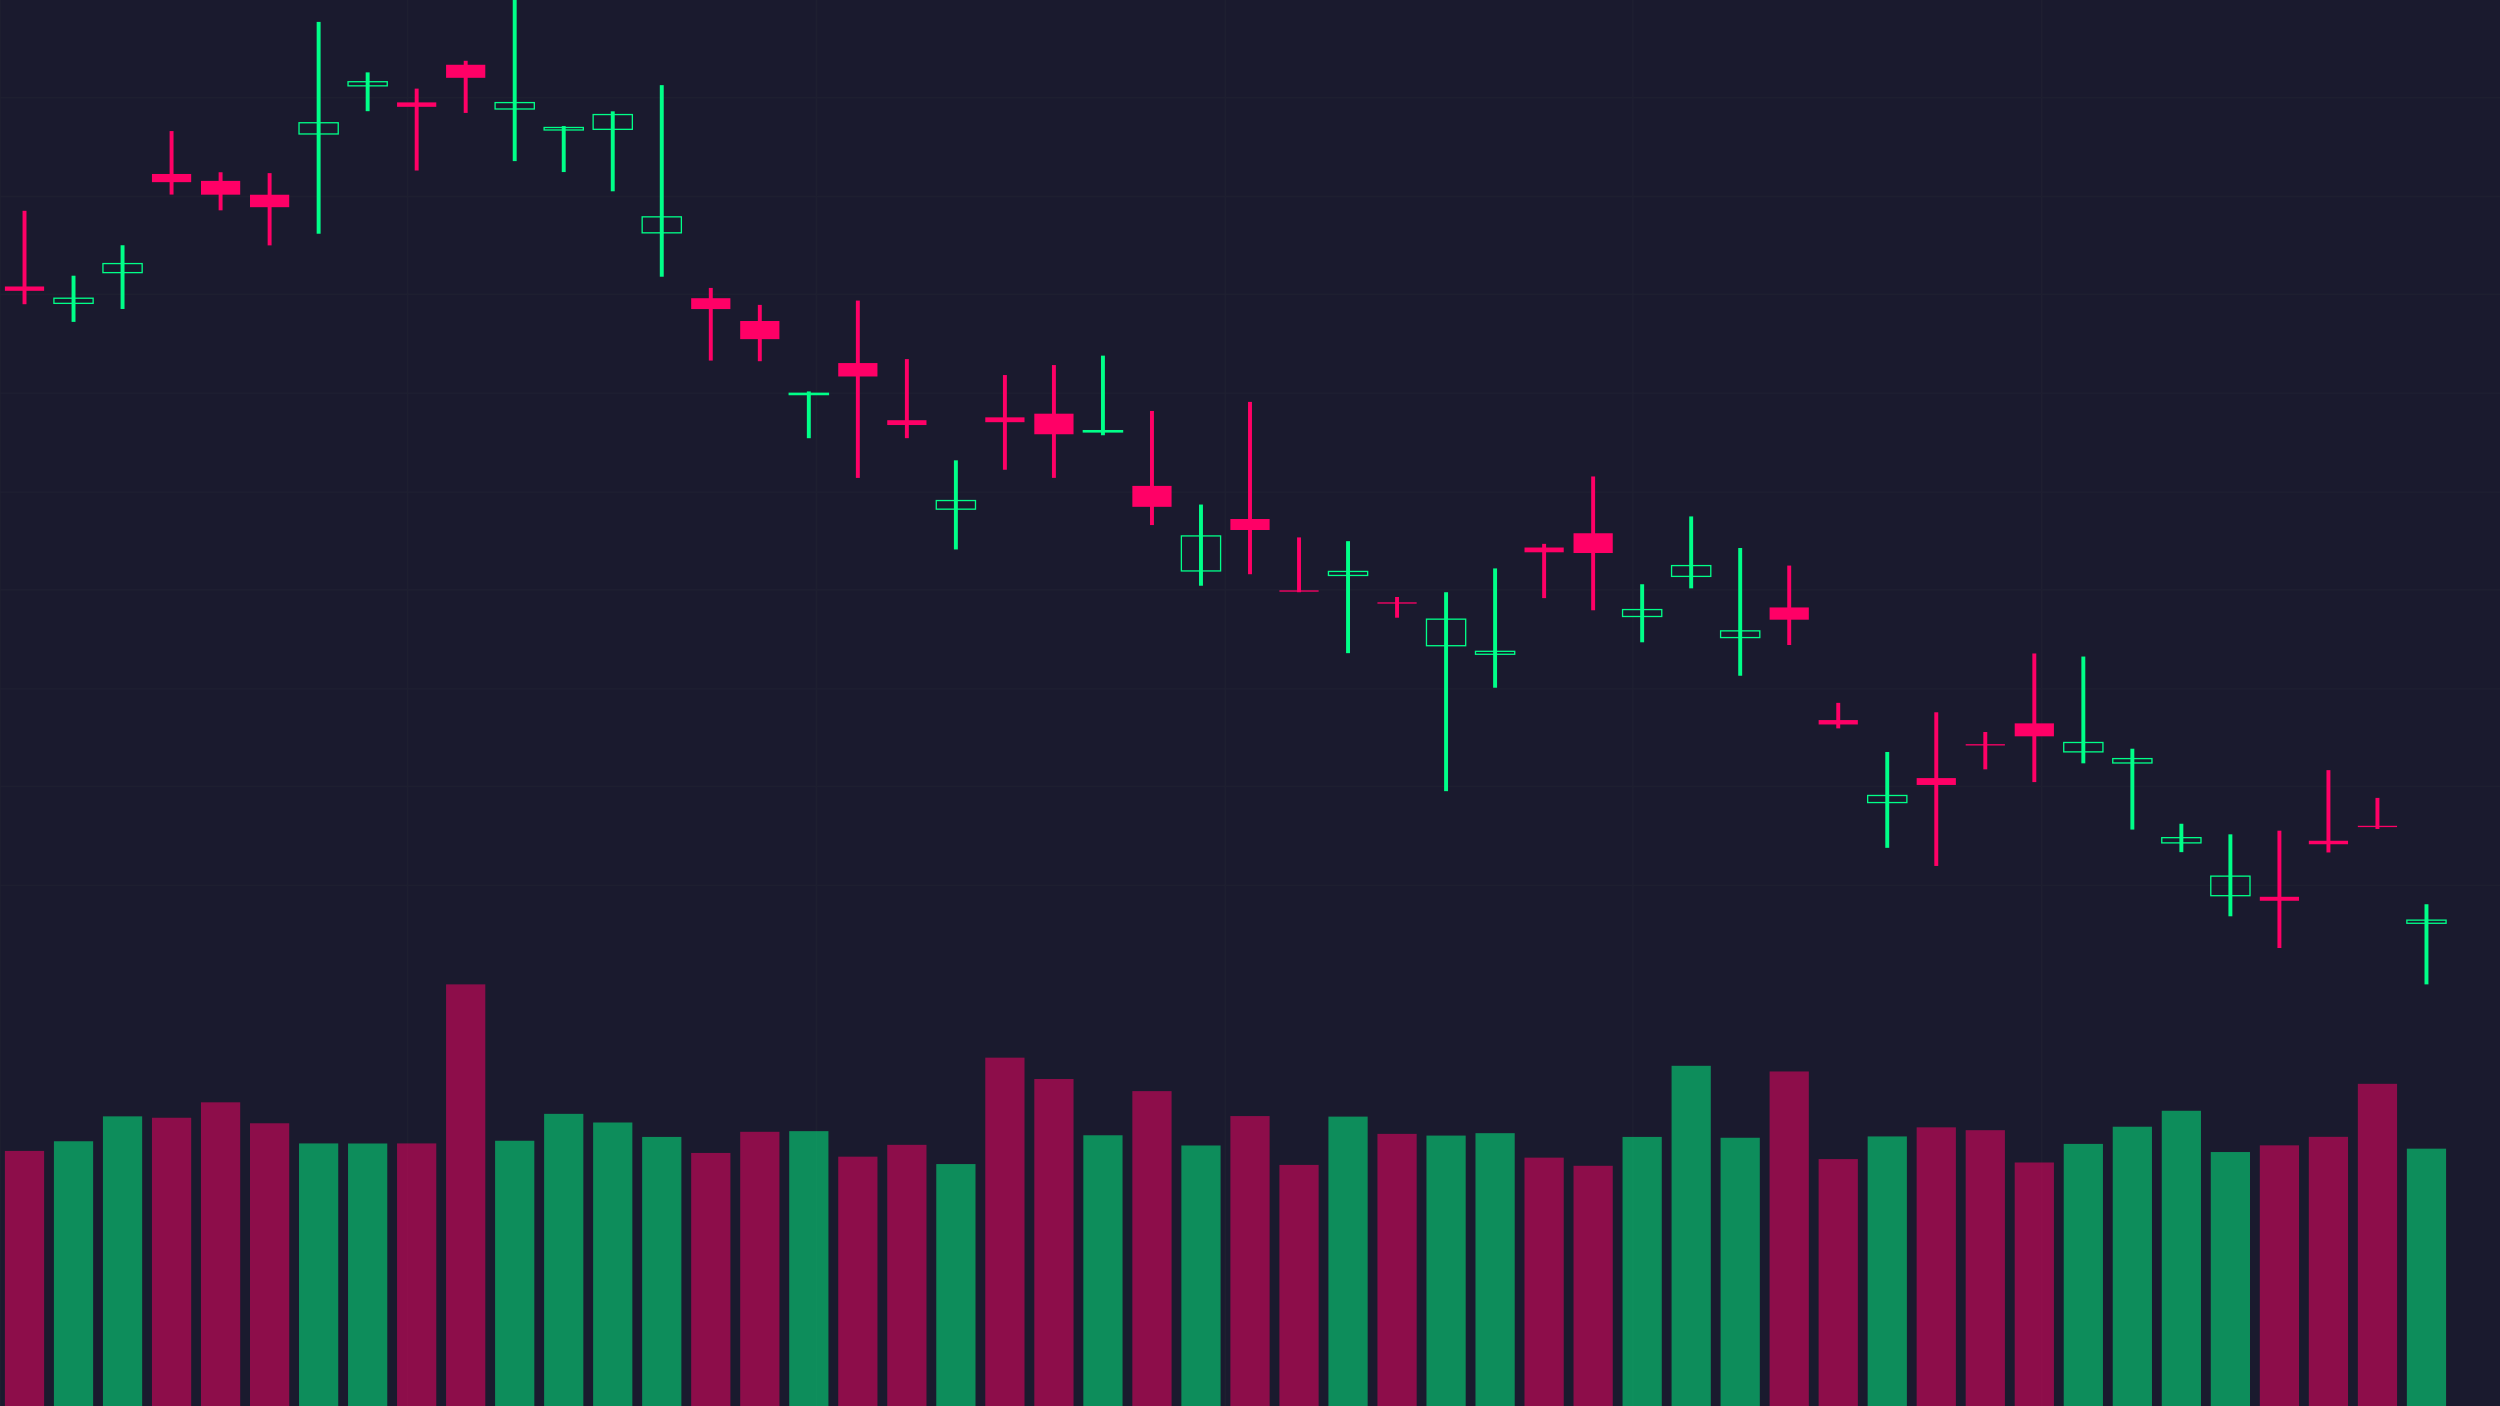 <?xml version="1.0" encoding="utf-8" ?>
<svg baseProfile="full" height="1080" version="1.1" width="1920" xmlns="http://www.w3.org/2000/svg" xmlns:ev="http://www.w3.org/2001/xml-events" xmlns:xlink="http://www.w3.org/1999/xlink"><defs /><rect fill="#1a1a2e" height="100%" width="100%" x="0" y="0" /><g id="grid" opacity="0.25" stroke="#2A2E39" stroke-width="1"><line x1="0" x2="1920" y1="75" y2="75" /><line x1="0" x2="1920" y1="151" y2="151" /><line x1="0" x2="1920" y1="226" y2="226" /><line x1="0" x2="1920" y1="302" y2="302" /><line x1="0" x2="1920" y1="378" y2="378" /><line x1="0" x2="1920" y1="453" y2="453" /><line x1="0" x2="1920" y1="529" y2="529" /><line x1="0" x2="1920" y1="604" y2="604" /><line x1="0" x2="1920" y1="680" y2="680" /><line x1="0" x2="0" y1="0" y2="1080" /><line x1="313" x2="313" y1="0" y2="1080" /><line x1="627" x2="627" y1="0" y2="1080" /><line x1="941" x2="941" y1="0" y2="1080" /><line x1="1254" x2="1254" y1="0" y2="1080" /><line x1="1568" x2="1568" y1="0" y2="1080" /></g><g id="candles"><line stroke="#ff0066" stroke-width="3.012" x1="18.824" x2="18.824" y1="161.901" y2="233.631" /><rect fill="#ff0066" height="3.327" width="30.118" x="3.765" y="220.018" /><line stroke="#00ff88" stroke-width="3.012" x1="56.471" x2="56.471" y1="211.75" y2="247.202" /><rect fill="none" height="3.953" stroke="#00ff88" stroke-width="1" width="30.118" x="41.412" y="229.023" /><line stroke="#00ff88" stroke-width="3.012" x1="94.118" x2="94.118" y1="188.355" y2="237.299" /><rect fill="none" height="6.949" stroke="#00ff88" stroke-width="1" width="30.118" x="79.059" y="202.427" /><line stroke="#ff0066" stroke-width="3.012" x1="131.765" x2="131.765" y1="100.667" y2="149.426" /><rect fill="#ff0066" height="6.279" width="30.118" x="116.706" y="133.61" /><line stroke="#ff0066" stroke-width="3.012" x1="169.412" x2="169.412" y1="132.298" y2="161.538" /><rect fill="#ff0066" height="10.584" width="30.118" x="154.353" y="138.92" /><line stroke="#ff0066" stroke-width="3.012" x1="207.059" x2="207.059" y1="132.967" y2="188.451" /><rect fill="#ff0066" height="9.56" width="30.118" x="192.0" y="149.558" /><line stroke="#00ff88" stroke-width="3.012" x1="244.706" x2="244.706" y1="16.823" y2="179.5" /><rect fill="none" height="8.615" stroke="#00ff88" stroke-width="1" width="30.118" x="229.647" y="94.273" /><line stroke="#00ff88" stroke-width="3.012" x1="282.353" x2="282.353" y1="55.592" y2="85.391" /><rect fill="none" height="3.174" stroke="#00ff88" stroke-width="1" width="30.118" x="267.294" y="62.76" /><line stroke="#ff0066" stroke-width="3.012" x1="320.0" x2="320.0" y1="68.062" y2="130.955" /><rect fill="#ff0066" height="3.401" width="30.118" x="304.941" y="78.637" /><line stroke="#ff0066" stroke-width="3.012" x1="357.647" x2="357.647" y1="46.688" y2="86.719" /><rect fill="#ff0066" height="10.014" width="30.118" x="342.588" y="49.745" /><line stroke="#00ff88" stroke-width="3.012" x1="395.294" x2="395.294" y1="0.0" y2="123.729" /><rect fill="none" height="4.919" stroke="#00ff88" stroke-width="1" width="30.118" x="380.235" y="78.788" /><line stroke="#00ff88" stroke-width="3.012" x1="432.941" x2="432.941" y1="96.823" y2="132.137" /><rect fill="none" height="1.906" stroke="#00ff88" stroke-width="1" width="30.118" x="417.882" y="97.912" /><line stroke="#00ff88" stroke-width="3.012" x1="470.588" x2="470.588" y1="85.503" y2="146.908" /><rect fill="none" height="11.357" stroke="#00ff88" stroke-width="1" width="30.118" x="455.529" y="87.976" /><line stroke="#00ff88" stroke-width="3.012" x1="508.235" x2="508.235" y1="65.394" y2="212.517" /><rect fill="none" height="12.28" stroke="#00ff88" stroke-width="1" width="30.118" x="493.176" y="166.539" /><line stroke="#ff0066" stroke-width="3.012" x1="545.882" x2="545.882" y1="221.128" y2="276.925" /><rect fill="#ff0066" height="8.341" width="30.118" x="530.824" y="229.026" /><line stroke="#ff0066" stroke-width="3.012" x1="583.529" x2="583.529" y1="234.151" y2="277.405" /><rect fill="#ff0066" height="13.922" width="30.118" x="568.471" y="246.534" /><line stroke="#00ff88" stroke-width="3.012" x1="621.176" x2="621.176" y1="300.619" y2="336.539" /><rect fill="none" height="1" stroke="#00ff88" stroke-width="1" width="30.118" x="606.118" y="302.045" /><line stroke="#ff0066" stroke-width="3.012" x1="658.824" x2="658.824" y1="230.851" y2="367.027" /><rect fill="#ff0066" height="10.302" width="30.118" x="643.765" y="278.839" /><line stroke="#ff0066" stroke-width="3.012" x1="696.471" x2="696.471" y1="275.787" y2="336.502" /><rect fill="#ff0066" height="3.712" width="30.118" x="681.412" y="322.714" /><line stroke="#00ff88" stroke-width="3.012" x1="734.118" x2="734.118" y1="353.542" y2="421.99" /><rect fill="none" height="6.622" stroke="#00ff88" stroke-width="1" width="30.118" x="719.059" y="384.418" /><line stroke="#ff0066" stroke-width="3.012" x1="771.765" x2="771.765" y1="288.045" y2="360.761" /><rect fill="#ff0066" height="3.71" width="30.118" x="756.706" y="320.526" /><line stroke="#ff0066" stroke-width="3.012" x1="809.412" x2="809.412" y1="280.377" y2="367.005" /><rect fill="#ff0066" height="15.789" width="30.118" x="794.353" y="317.718" /><line stroke="#00ff88" stroke-width="3.012" x1="847.059" x2="847.059" y1="273.132" y2="334.267" /><rect fill="none" height="1" stroke="#00ff88" stroke-width="1" width="30.118" x="832.0" y="330.734" /><line stroke="#ff0066" stroke-width="3.012" x1="884.706" x2="884.706" y1="315.612" y2="403.245" /><rect fill="#ff0066" height="16.062" width="30.118" x="869.647" y="373.175" /><line stroke="#00ff88" stroke-width="3.012" x1="922.353" x2="922.353" y1="387.492" y2="449.844" /><rect fill="none" height="26.893" stroke="#00ff88" stroke-width="1" width="30.118" x="907.294" y="411.59" /><line stroke="#ff0066" stroke-width="3.012" x1="960.0" x2="960.0" y1="308.654" y2="441.001" /><rect fill="#ff0066" height="8.437" width="30.118" x="944.941" y="398.598" /><line stroke="#ff0066" stroke-width="3.012" x1="997.647" x2="997.647" y1="412.73" y2="454.831" /><rect fill="#ff0066" height="1" width="30.118" x="982.588" y="453.403" /><line stroke="#00ff88" stroke-width="3.012" x1="1035.294" x2="1035.294" y1="415.617" y2="501.624" /><rect fill="none" height="3.069" stroke="#00ff88" stroke-width="1" width="30.118" x="1020.235" y="438.87" /><line stroke="#ff0066" stroke-width="3.012" x1="1072.941" x2="1072.941" y1="458.499" y2="474.401" /><rect fill="#ff0066" height="1" width="30.118" x="1057.882" y="462.591" /><line stroke="#00ff88" stroke-width="3.012" x1="1110.588" x2="1110.588" y1="454.837" y2="607.609" /><rect fill="none" height="20.403" stroke="#00ff88" stroke-width="1" width="30.118" x="1095.529" y="475.511" /><line stroke="#00ff88" stroke-width="3.012" x1="1148.235" x2="1148.235" y1="436.545" y2="528.164" /><rect fill="none" height="2.255" stroke="#00ff88" stroke-width="1" width="30.118" x="1133.176" y="500.218" /><line stroke="#ff0066" stroke-width="3.012" x1="1185.882" x2="1185.882" y1="417.679" y2="459.357" /><rect fill="#ff0066" height="3.666" width="30.118" x="1170.824" y="420.494" /><line stroke="#ff0066" stroke-width="3.012" x1="1223.529" x2="1223.529" y1="365.923" y2="468.687" /><rect fill="#ff0066" height="15.171" width="30.118" x="1208.471" y="409.543" /><line stroke="#00ff88" stroke-width="3.012" x1="1261.176" x2="1261.176" y1="448.699" y2="493.277" /><rect fill="none" height="5.32" stroke="#00ff88" stroke-width="1" width="30.118" x="1246.118" y="468.146" /><line stroke="#00ff88" stroke-width="3.012" x1="1298.824" x2="1298.824" y1="396.617" y2="451.846" /><rect fill="none" height="8.3" stroke="#00ff88" stroke-width="1" width="30.118" x="1283.765" y="434.371" /><line stroke="#00ff88" stroke-width="3.012" x1="1336.471" x2="1336.471" y1="420.858" y2="518.97" /><rect fill="none" height="5.151" stroke="#00ff88" stroke-width="1" width="30.118" x="1321.412" y="484.501" /><line stroke="#ff0066" stroke-width="3.012" x1="1374.118" x2="1374.118" y1="434.366" y2="495.356" /><rect fill="#ff0066" height="9.397" width="30.118" x="1359.059" y="466.527" /><line stroke="#ff0066" stroke-width="3.012" x1="1411.765" x2="1411.765" y1="539.793" y2="559.382" /><rect fill="#ff0066" height="3.375" width="30.118" x="1396.706" y="553.017" /><line stroke="#00ff88" stroke-width="3.012" x1="1449.412" x2="1449.412" y1="577.525" y2="651.139" /><rect fill="none" height="5.438" stroke="#00ff88" stroke-width="1" width="30.118" x="1434.353" y="610.93" /><line stroke="#ff0066" stroke-width="3.012" x1="1487.059" x2="1487.059" y1="547.036" y2="665.048" /><rect fill="#ff0066" height="5.269" width="30.118" x="1472.0" y="597.577" /><line stroke="#ff0066" stroke-width="3.012" x1="1524.706" x2="1524.706" y1="562.187" y2="590.858" /><rect fill="#ff0066" height="1" width="30.118" x="1509.647" y="571.527" /><line stroke="#ff0066" stroke-width="3.012" x1="1562.353" x2="1562.353" y1="501.869" y2="600.652" /><rect fill="#ff0066" height="9.944" width="30.118" x="1547.294" y="555.543" /><line stroke="#00ff88" stroke-width="3.012" x1="1600.0" x2="1600.0" y1="504.229" y2="586.233" /><rect fill="none" height="7.207" stroke="#00ff88" stroke-width="1" width="30.118" x="1584.941" y="570.235" /><line stroke="#00ff88" stroke-width="3.012" x1="1637.647" x2="1637.647" y1="575.018" y2="637.115" /><rect fill="none" height="3.364" stroke="#00ff88" stroke-width="1" width="30.118" x="1622.588" y="582.599" /><line stroke="#00ff88" stroke-width="3.012" x1="1675.294" x2="1675.294" y1="632.639" y2="654.446" /><rect fill="none" height="4.025" stroke="#00ff88" stroke-width="1" width="30.118" x="1660.235" y="643.31" /><line stroke="#00ff88" stroke-width="3.012" x1="1712.941" x2="1712.941" y1="640.765" y2="703.714" /><rect fill="none" height="15.024" stroke="#00ff88" stroke-width="1" width="30.118" x="1697.882" y="672.868" /><line stroke="#ff0066" stroke-width="3.012" x1="1750.588" x2="1750.588" y1="637.952" y2="728.076" /><rect fill="#ff0066" height="3.04" width="30.118" x="1735.529" y="688.743" /><line stroke="#ff0066" stroke-width="3.012" x1="1788.235" x2="1788.235" y1="591.475" y2="654.688" /><rect fill="#ff0066" height="2.68" width="30.118" x="1773.176" y="645.696" /><line stroke="#ff0066" stroke-width="3.012" x1="1825.882" x2="1825.882" y1="612.782" y2="636.656" /><rect fill="#ff0066" height="1" width="30.118" x="1810.824" y="634.213" /><line stroke="#00ff88" stroke-width="3.012" x1="1863.529" x2="1863.529" y1="694.465" y2="756.0" /><rect fill="none" height="2.408" stroke="#00ff88" stroke-width="1" width="30.118" x="1848.471" y="706.659" /></g><g id="volume"><rect fill="#ff0066" height="196.089" opacity="0.5" width="30.118" x="3.765" y="883.911" /><rect fill="#00ff88" height="203.518" opacity="0.5" width="30.118" x="41.412" y="876.482" /><rect fill="#00ff88" height="222.633" opacity="0.5" width="30.118" x="79.059" y="857.367" /><rect fill="#ff0066" height="221.562" opacity="0.5" width="30.118" x="116.706" y="858.438" /><rect fill="#ff0066" height="233.416" opacity="0.5" width="30.118" x="154.353" y="846.584" /><rect fill="#ff0066" height="217.318" opacity="0.5" width="30.118" x="192.0" y="862.682" /><rect fill="#00ff88" height="201.844" opacity="0.5" width="30.118" x="229.647" y="878.156" /><rect fill="#00ff88" height="201.798" opacity="0.5" width="30.118" x="267.294" y="878.202" /><rect fill="#ff0066" height="201.845" opacity="0.5" width="30.118" x="304.941" y="878.155" /><rect fill="#ff0066" height="324.0" opacity="0.5" width="30.118" x="342.588" y="756.0" /><rect fill="#00ff88" height="203.888" opacity="0.5" width="30.118" x="380.235" y="876.112" /><rect fill="#00ff88" height="224.555" opacity="0.5" width="30.118" x="417.882" y="855.445" /><rect fill="#00ff88" height="217.91" opacity="0.5" width="30.118" x="455.529" y="862.09" /><rect fill="#00ff88" height="206.835" opacity="0.5" width="30.118" x="493.176" y="873.165" /><rect fill="#ff0066" height="194.533" opacity="0.5" width="30.118" x="530.824" y="885.467" /><rect fill="#ff0066" height="210.772" opacity="0.5" width="30.118" x="568.471" y="869.228" /><rect fill="#00ff88" height="211.279" opacity="0.5" width="30.118" x="606.118" y="868.721" /><rect fill="#ff0066" height="191.662" opacity="0.5" width="30.118" x="643.765" y="888.338" /><rect fill="#ff0066" height="200.758" opacity="0.5" width="30.118" x="681.412" y="879.242" /><rect fill="#00ff88" height="185.991" opacity="0.5" width="30.118" x="719.059" y="894.009" /><rect fill="#ff0066" height="267.708" opacity="0.5" width="30.118" x="756.706" y="812.292" /><rect fill="#ff0066" height="251.334" opacity="0.5" width="30.118" x="794.353" y="828.666" /><rect fill="#00ff88" height="208.111" opacity="0.5" width="30.118" x="832.0" y="871.889" /><rect fill="#ff0066" height="242.018" opacity="0.5" width="30.118" x="869.647" y="837.982" /><rect fill="#00ff88" height="200.267" opacity="0.5" width="30.118" x="907.294" y="879.733" /><rect fill="#ff0066" height="222.849" opacity="0.5" width="30.118" x="944.941" y="857.151" /><rect fill="#ff0066" height="185.347" opacity="0.5" width="30.118" x="982.588" y="894.653" /><rect fill="#00ff88" height="222.439" opacity="0.5" width="30.118" x="1020.235" y="857.561" /><rect fill="#ff0066" height="209.174" opacity="0.5" width="30.118" x="1057.882" y="870.826" /><rect fill="#00ff88" height="207.867" opacity="0.5" width="30.118" x="1095.529" y="872.133" /><rect fill="#00ff88" height="209.725" opacity="0.5" width="30.118" x="1133.176" y="870.275" /><rect fill="#ff0066" height="190.917" opacity="0.5" width="30.118" x="1170.824" y="889.083" /><rect fill="#ff0066" height="184.662" opacity="0.5" width="30.118" x="1208.471" y="895.338" /><rect fill="#00ff88" height="206.842" opacity="0.5" width="30.118" x="1246.118" y="873.158" /><rect fill="#00ff88" height="261.46" opacity="0.5" width="30.118" x="1283.765" y="818.54" /><rect fill="#00ff88" height="206.195" opacity="0.5" width="30.118" x="1321.412" y="873.805" /><rect fill="#ff0066" height="257.112" opacity="0.5" width="30.118" x="1359.059" y="822.888" /><rect fill="#ff0066" height="189.818" opacity="0.5" width="30.118" x="1396.706" y="890.182" /><rect fill="#00ff88" height="207.215" opacity="0.5" width="30.118" x="1434.353" y="872.785" /><rect fill="#ff0066" height="214.192" opacity="0.5" width="30.118" x="1472.0" y="865.808" /><rect fill="#ff0066" height="212" opacity="0.5" width="30.118" x="1509.647" y="868" /><rect fill="#ff0066" height="187.194" opacity="0.5" width="30.118" x="1547.294" y="892.806" /><rect fill="#00ff88" height="201.476" opacity="0.5" width="30.118" x="1584.941" y="878.524" /><rect fill="#00ff88" height="214.68" opacity="0.5" width="30.118" x="1622.588" y="865.32" /><rect fill="#00ff88" height="226.924" opacity="0.5" width="30.118" x="1660.235" y="853.076" /><rect fill="#00ff88" height="195.237" opacity="0.5" width="30.118" x="1697.882" y="884.763" /><rect fill="#ff0066" height="200.377" opacity="0.5" width="30.118" x="1735.529" y="879.623" /><rect fill="#ff0066" height="206.905" opacity="0.5" width="30.118" x="1773.176" y="873.095" /><rect fill="#ff0066" height="247.608" opacity="0.5" width="30.118" x="1810.824" y="832.392" /><rect fill="#00ff88" height="197.816" opacity="0.5" width="30.118" x="1848.471" y="882.184" /></g></svg>